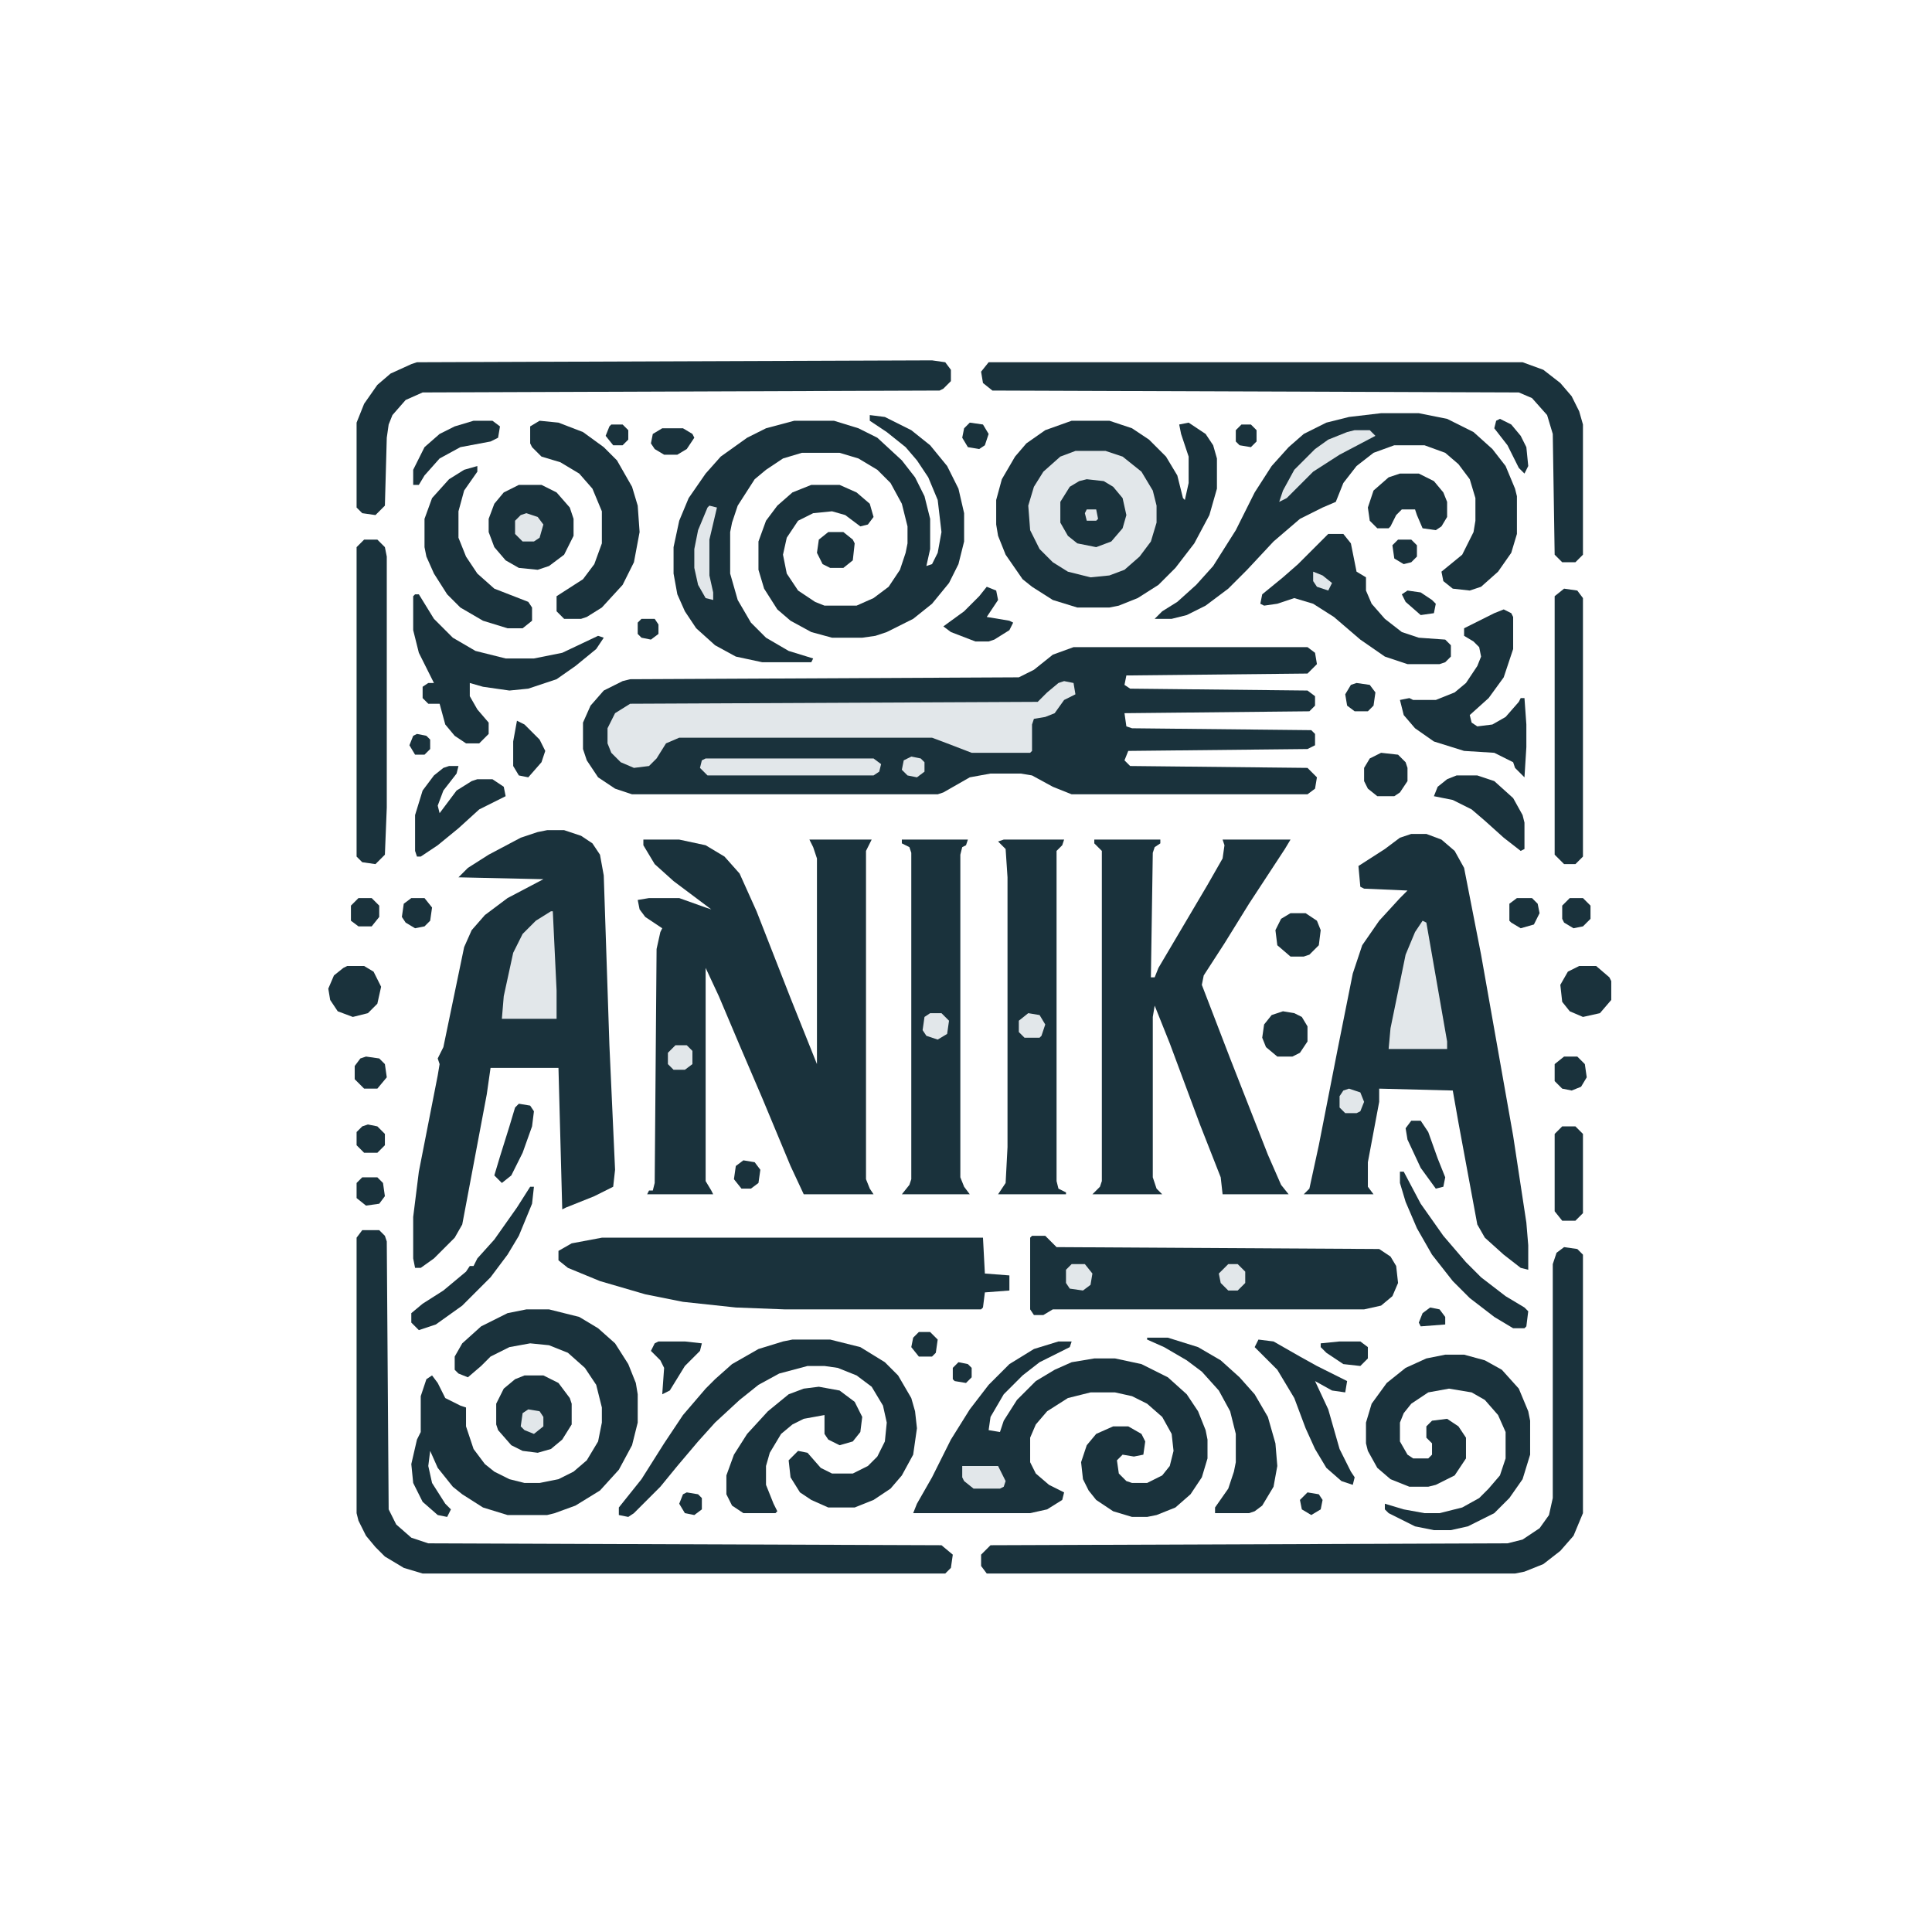 <svg version="1.1" viewBox="0 0 1024 1024" width="100" height="100" xmlns="http://www.w3.org/2000/svg">
<path transform="translate(0)" d="m0 0h1024v1024h-1024z" fill="none"/>
<path transform="translate(569,343)" d="m0 0h124l4 3 1 6-5 5-96 1-1 5 3 2 94 1 4 3v5l-3 3-98 1 1 7 3 1 95 1 2 2v6l-4 2-95 1-2 5 3 3 94 1 5 5-1 6-4 3h-125l-10-4-11-6-6-1h-16l-11 2-14 8-3 1h-162l-9-3-9-6-6-9-2-6v-14l4-9 7-8 10-5 4-1 206-1 8-4 10-8z" fill="#1A323C"/>
<path transform="translate(341,445)" d="m0 0h19l14 3 10 6 8 9 9 20 18 46 14 35v-109l-2-6-2-4h33l-3 6v174l2 5 2 3h-37l-7-15-15-36-12-28-11-26-7-15v113l3 5 1 2h-35l1-2h2l1-4 1-124 2-9 1-2-9-6-3-4-1-5 6-1h16l14 5 3 1-20-15-10-9-6-10z" fill="#1A323C"/>
<path transform="translate(290,440)" d="m0 0h9l9 3 6 4 4 6 2 11 3 90 3 66-1 9-10 5-15 6-2 1-2-75h-36l-2 14-13 69-4 7-11 11-7 5h-3l-1-5v-22l3-24 10-51 1-6-1-3 3-6 11-53 4-9 7-8 12-9 19-10-45-1 5-5 11-7 17-9 9-3z" fill="#1A323C"/>
<path transform="translate(748,442)" d="m0 0h8l8 3 7 6 5 9 9 46 17 96 7 46 1 12v13l-4-1-9-7-10-9-4-7-10-54-3-17-39-1v7l-6 32v13l3 4h-37l3-3 5-23 10-51 8-40 5-15 9-13 11-12 4-4-23-1-2-1-1-11 14-9 8-6z" fill="#1A323C"/>
<path transform="translate(580,445)" d="m0 0h35v2l-3 2-1 3-1 66h2l2-5 26-44 8-14 1-7-1-3h36l-3 5-19 29-13 21-11 17-1 5 15 39 20 51 7 16 4 5h-35l-1-9-11-28-16-43-8-20-1 6v85l2 6 3 3h-37l4-4 1-3v-175l-4-4z" fill="#1A323C"/>
<path transform="translate(461,220)" d="m0 0 8 1 14 7 10 8 9 11 6 12 3 13v15l-3 12-5 10-9 11-10 8-14 7-6 2-7 1h-16l-11-3-11-6-7-6-7-11-3-10v-15l4-11 6-8 8-7 10-4h15l9 4 7 6 2 7-3 4-4 1-8-6-7-2-10 1-8 4-6 9-2 9 2 10 6 9 9 6 5 2h17l9-4 8-6 6-9 3-9 1-5v-9l-3-12-6-11-7-7-10-6-10-3h-20l-10 3-9 6-6 5-9 14-3 9-1 5v22l4 14 7 12 8 8 12 7 13 4-1 2h-26l-14-3-11-6-10-9-6-9-4-9-2-11v-14l3-14 5-12 9-13 8-9 14-10 10-5 15-4h21l13 4 10 5 13 12 7 9 5 10 3 12v16l-2 9 3-1 3-6 2-11-2-17-5-12-6-9-6-7-10-8-9-6z" fill="#1A323C"/>
<path transform="translate(568,223)" d="m0 0h20l12 4 9 6 9 9 6 10 3 12 1 1 2-9v-14l-4-12-1-5 5-1 9 6 4 6 2 7v16l-4 14-8 15-10 13-9 9-11 7-10 4-5 1h-17l-13-4-11-7-5-4-9-13-4-10-1-6v-13l3-11 7-12 6-7 10-7z" fill="#1A323C"/>
<path transform="translate(319,656)" d="m0 0h202l1 19 13 1v8l-13 1-1 8-1 1h-104l-26-1-28-3-20-4-24-7-17-7-5-4v-5l7-4z" fill="#1A323C"/>
<path transform="translate(192,652)" d="m0 0h9l3 3 1 3 1 142 4 8 8 7 9 3 272 1 6 5-1 7-3 3h-277l-10-3-10-6-5-5-5-6-4-8-1-4v-146z" fill="#1A323C"/>
<path transform="translate(829,661)" d="m0 0 7 1 3 3v137l-5 12-7 8-9 7-10 4-5 1h-280l-3-4v-6l5-5 274-1 8-2 9-6 5-7 2-9v-124l2-6z" fill="#1A323C"/>
<path transform="translate(561,711)" d="m0 0h7l-1 3-16 8-9 7-10 10-7 12-1 7 6 1 2-6 7-11 10-10 10-6 9-4 12-2h11l14 3 14 7 10 9 6 9 4 10 1 5v10l-3 10-6 9-8 7-10 4-5 1h-8l-10-3-9-6-4-5-3-6-1-9 3-9 5-6 9-4h8l7 4 2 4-1 7-5 1-6-1-3 3 1 7 4 4 3 1h8l8-4 4-5 2-8-1-9-5-9-8-7-8-4-9-2h-13l-12 3-11 7-6 7-3 7v13l3 6 7 6 8 4-1 4-8 5-9 2h-62l2-5 8-14 10-20 10-16 10-13 11-11 13-8z" fill="#1A323C"/>
<path transform="translate(547,655)" d="m0 0h7l6 6 171 1 6 4 3 5 1 9-3 7-6 5-9 2h-165l-5 3h-5l-2-3v-38z" fill="#1A323C"/>
<path transform="translate(524,192)" d="m0 0h283l11 4 9 7 6 7 4 8 2 7v69l-4 4h-7l-4-4-1-64-3-10-8-9-7-3-279-1-5-4-1-6z" fill="#1A323C"/>
<path transform="translate(732,219)" d="m0 0h20l15 3 14 7 10 9 7 9 5 12 1 4v20l-3 10-7 10-9 8-6 2-9-1-5-4-1-5 11-9 6-12 1-6v-12l-3-10-6-8-7-6-11-4h-16l-11 4-9 7-7 9-4 10-7 3-12 6-14 12-14 15-10 10-12 9-10 5-8 2h-9l4-4 8-5 10-9 9-10 12-19 10-20 9-14 9-10 8-7 12-6 12-3z" fill="#1A323C"/>
<path transform="translate(494,191)" d="m0 0 7 1 3 4v6l-4 4-2 1-274 1-9 4-7 8-2 5-1 7-1 36-5 5-7-1-3-3v-45l4-10 7-10 7-6 11-5 3-1z" fill="#1A323C"/>
<path transform="translate(279,694)" d="m0 0h12l16 4 10 6 9 8 7 11 4 10 1 6v15l-3 12-7 13-10 11-13 8-11 4-4 1h-21l-13-4-11-7-5-4-8-10-4-9-1 8 2 9 7 11 3 3-2 4-5-1-8-7-5-10-1-10 3-13 2-4v-19l3-9 3-2 3 4 4 8 8 4 3 1v10l4 12 6 8 5 4 8 4 8 2h8l10-2 8-4 7-6 6-10 2-10v-8l-3-12-6-9-9-8-10-4-10-1-11 2-10 5-5 5-7 6-5-2-2-2v-7l4-7 10-9 14-7z" fill="#1A323C"/>
<path transform="translate(564,361)" d="m0 0 5 1 1 6-6 3-5 7-5 2-6 1-1 3v14l-1 1h-31l-13-5-8-3h-134l-7 3-5 8-4 4-8 1-7-3-5-5-2-5v-8l4-8 8-5 216-1 5-5 6-5z" fill="#E2E7EA"/>
<path transform="translate(532,445)" d="m0 0h32l-1 3-3 3v175l1 4 4 2v1h-36l4-6 1-19v-143l-1-15-4-4z" fill="#1A323C"/>
<path transform="translate(478,445)" d="m0 0h35l-1 3-2 1-1 4v171l2 5 3 4h-36l4-5 1-3v-173l-1-3-4-2z" fill="#1A323C"/>
<path transform="translate(420,710)" d="m0 0h20l16 4 13 8 7 7 7 12 2 7 1 9-2 14-6 11-6 7-9 6-10 4h-14l-9-4-6-4-5-8-1-9 5-5 5 1 7 8 6 3h11l8-4 5-5 4-8 1-10-2-9-6-10-8-6-10-4-7-1h-9l-15 4-11 6-10 8-13 12-9 10-11 13-9 11-14 14-3 2-5-1v-4l12-15 12-19 10-15 12-14 5-5 9-8 14-8 13-4z" fill="#1A323C"/>
<path transform="translate(766,718)" d="m0 0h10l11 3 9 5 9 10 5 12 1 5v18l-4 13-7 10-8 8-14 7-9 2h-9l-10-2-14-7-2-2v-3l10 3 11 2h8l12-3 9-5 5-5 6-7 3-9v-14l-4-9-7-8-7-4-12-2-11 2-9 6-4 5-2 5v10l4 7 3 2h8l2-2v-6l-3-3v-6l3-3 8-1 6 4 4 6v11l-6 9-10 5-4 1h-10l-10-4-7-6-5-9-1-4v-11l3-10 8-11 10-8 11-5z" fill="#1A323C"/>
<path transform="translate(570,239)" d="m0 0h16l9 3 10 8 6 10 2 8v9l-3 10-6 8-8 7-8 3-10 1-12-3-8-5-7-7-5-10-1-13 3-10 5-8 9-8z" fill="#E2E7EA"/>
<path transform="translate(193,286)" d="m0 0h7l4 4 1 5v133l-1 25-5 5-7-1-3-3v-164z" fill="#1A323C"/>
<path transform="translate(286,223)" d="m0 0 10 1 13 5 11 8 7 7 8 14 3 10 1 14-3 16-6 12-11 12-8 5-3 1h-9l-4-4v-8l14-9 6-8 4-11v-17l-5-12-7-8-10-6-10-3-5-5-1-2v-9z" fill="#1A323C"/>
<path transform="translate(220,315)" d="m0 0h2l8 13 10 10 12 7 16 4h15l15-3 19-9 3 1-4 6-11 9-10 7-15 5-10 1-14-2-7-2v7l4 7 6 7v6l-5 5h-7l-6-4-5-6-3-11h-6l-3-3v-6l3-2h3l-8-16-3-12v-18z" fill="#1A323C"/>
<path transform="translate(797,323)" d="m0 0 4 2 1 2v17l-5 15-8 11-10 9 1 4 3 2 8-1 7-4 7-8 1-2h2l1 14v12l-1 16-5-5-1-3-10-5-16-1-16-5-10-7-6-7-2-8 5-1 2 1h12l10-4 6-5 6-9 2-5-1-5-3-3-5-3v-4l16-8z" fill="#1A323C"/>
<path transform="translate(704,283)" d="m0 0h8l4 5 3 15 5 3v7l3 7 7 8 9 7 9 3 14 1 3 3v6l-3 3-3 1h-17l-12-4-13-9-14-12-11-7-10-3-9 3-7 1-2-1 1-5 11-9 8-7 14-14z" fill="#1A323C"/>
<path transform="translate(829,312)" d="m0 0 7 1 3 4v137l-4 4h-6l-5-5v-137z" fill="#1A323C"/>
<path transform="translate(434,735)" d="m0 0 11 2 8 6 4 8-1 8-4 5-7 2-6-3-2-3v-10l-11 2-6 3-6 5-6 10-2 7v10l4 10 2 4-1 1h-17l-6-4-3-6v-10l4-11 7-11 11-12 11-9 8-3z" fill="#1A323C"/>
<path transform="translate(608,709)" d="m0 0h11l16 5 12 7 10 9 8 9 7 12 4 14 1 12-2 11-6 10-4 3-3 1h-18v-3l7-10 3-9 1-5v-15l-3-12-6-11-9-10-8-6-12-7-9-4z" fill="#1A323C"/>
<path transform="translate(253,247)" d="m0 0v3l-7 10-3 11v14l4 10 6 9 9 8 18 7 2 3v7l-5 4h-8l-13-4-12-7-7-7-7-11-4-9-1-5v-15l4-11 9-10 8-5z" fill="#1A323C"/>
<path transform="translate(275,257)" d="m0 0h12l8 4 7 8 2 6v9l-5 10-8 6-6 2-10-1-7-4-6-7-3-8v-7l3-8 5-6z" fill="#1A323C"/>
<path transform="translate(278,729)" d="m0 0h10l8 4 6 8 1 3v11l-5 8-6 5-7 2-8-1-6-3-7-8-1-3v-11l4-8 6-5z" fill="#1A323C"/>
<path transform="translate(754,488)" d="m0 0 2 1 11 63v4h-31l1-11 8-39 5-12z" fill="#E2E7EA"/>
<path transform="translate(292,483)" d="m0 0h1l2 42v15h-29l1-12 5-23 5-10 7-7z" fill="#E2E7EA"/>
<path transform="translate(667,710)" d="m0 0 8 1 14 8 9 5 16 8-1 6-7-1-9-5 7 15 6 21 6 12 2 3-1 4-6-2-8-7-6-10-5-11-6-16-9-15-12-12z" fill="#1A323C"/>
<path transform="translate(238,406)" d="m0 0h5l-1 4-7 9-3 8 1 4 9-12 8-5 3-1h8l6 4 1 5-14 7-11 10-11 9-9 6h-2l-1-3v-19l4-13 6-8 5-4z" fill="#1A323C"/>
<path transform="translate(742,621)" d="m0 0h2l9 17 12 17 12 14 8 8 13 10 10 6 2 2-1 8-1 1h-6l-10-6-13-10-9-9-11-14-8-14-6-14-3-10z" fill="#1A323C"/>
<path transform="translate(576,254)" d="m0 0 9 1 5 3 5 6 2 9-2 7-6 7-8 3-10-2-5-4-4-7v-11l5-8 5-3z" fill="#1A323C"/>
<path transform="translate(281,629)" d="m0 0h2l-1 9-7 17-6 10-9 12-15 15-14 10-9 3-4-4v-5l6-5 11-7 12-10 2-3h2l2-4 9-10 12-17z" fill="#1A323C"/>
<path transform="translate(742,251)" d="m0 0h10l8 4 5 6 2 5v8l-3 5-3 2-7-1-3-7-1-3h-7l-3 3-3 6-1 1h-6l-4-4-1-7 3-9 8-7z" fill="#1A323C"/>
<path transform="translate(772,411)" d="m0 0h11l9 3 10 9 5 9 1 4v14l-2 1-9-7-10-9-7-6-10-5-10-2 2-5 5-4z" fill="#1A323C"/>
<path transform="translate(374,402)" d="m0 0h89l4 3-1 4-3 2h-88l-4-4 1-4z" fill="#E2E7EA"/>
<path transform="translate(828,597)" d="m0 0h7l4 4v42l-4 4h-7l-4-5v-41z" fill="#1A323C"/>
<path transform="translate(837,512)" d="m0 0h9l7 6 1 2v10l-6 7-9 2-7-3-4-5-1-9 4-7z" fill="#1A323C"/>
<path transform="translate(184,512)" d="m0 0h9l5 3 4 8-2 9-5 5-8 2-8-3-4-6-1-6 3-7 5-4z" fill="#1A323C"/>
<path transform="translate(251,223)" d="m0 0h10l4 3-1 6-4 2-16 3-11 6-8 9-3 5h-3v-8l6-12 8-7 8-4z" fill="#1A323C"/>
<path transform="translate(523,311)" d="m0 0 5 2 1 5-6 9 12 2 2 1-2 4-8 5-3 1h-7l-13-5-4-3 11-8 8-8z" fill="#1A323C"/>
<path transform="translate(680,536)" d="m0 0 6 1 4 2 3 5v8l-4 6-4 2h-8l-6-5-2-5 1-7 4-5z" fill="#1A323C"/>
<path transform="translate(684,484)" d="m0 0h8l6 4 2 5-1 8-5 5-3 1h-7l-7-6-1-8 3-6z" fill="#1A323C"/>
<path transform="translate(732,399)" d="m0 0 9 1 4 4 1 3v7l-4 6-3 2h-9l-5-4-2-4v-7l3-5z" fill="#1A323C"/>
<path transform="translate(718,228)" d="m0 0h8l3 3-19 10-14 9-14 14-4 2 2-6 6-11 11-11 7-5 10-4z" fill="#E2E7EA"/>
<path transform="translate(275,585)" d="m0 0 6 1 2 3-1 8-5 14-6 12-5 4-4-4 3-10 5-16 3-10z" fill="#1A323C"/>
<path transform="translate(349,711)" d="m0 0h14l9 1-1 4-8 8-8 13-4 2 1-14-2-4-5-5 2-4z" fill="#1A323C"/>
<path transform="translate(748,594)" d="m0 0h5l4 6 5 14 4 10-1 5-4 1-8-11-7-15-1-6z" fill="#1A323C"/>
<path transform="translate(274,382)" d="m0 0 4 2 8 8 3 6-2 6-7 8-5-1-3-5v-13z" fill="#1A323C"/>
<path transform="translate(439,282)" d="m0 0h8l5 4 1 2-1 9-5 4h-7l-4-2-3-6 1-7z" fill="#1A323C"/>
<path transform="translate(376,268)" d="m0 0 4 1-4 17v19l2 9v4l-4-1-4-7-2-9v-10l2-10 5-12z" fill="#E2E7EA"/>
<path transform="translate(829,560)" d="m0 0h7l4 4 1 7-3 5-5 2-5-1-4-4v-9z" fill="#1A323C"/>
<path transform="translate(351,227)" d="m0 0h11l5 3 1 2-4 6-5 3h-7l-5-3-2-3 1-5z" fill="#1A323C"/>
<path transform="translate(510,777)" d="m0 0h19l4 8-1 3-2 1h-14l-5-4-1-2z" fill="#E2E7EA"/>
<path transform="translate(710,711)" d="m0 0h11l4 3v6l-4 4-9-1-9-6-3-3v-2z" fill="#1A323C"/>
<path transform="translate(194,560)" d="m0 0 7 1 3 3 1 7-5 6h-7l-5-5v-7l3-4z" fill="#1A323C"/>
<path transform="translate(795,222)" d="m0 0 6 3 5 6 3 6 1 10-2 4-3-3-6-12-7-9 1-4z" fill="#1A323C"/>
<path transform="translate(804,476)" d="m0 0h8l3 3 1 5-3 6-7 2-5-3-1-1v-9z" fill="#1A323C"/>
<path transform="translate(218,476)" d="m0 0h7l4 5-1 7-3 3-5 1-5-3-2-3 1-7z" fill="#1A323C"/>
<path transform="translate(832,476)" d="m0 0h7l4 4v7l-4 4-5 1-5-3-1-2v-7z" fill="#1A323C"/>
<path transform="translate(190,476)" d="m0 0h7l4 4v6l-4 5h-7l-4-3v-8z" fill="#1A323C"/>
<path transform="translate(719,362)" d="m0 0 7 1 3 4-1 7-3 3h-7l-4-3-1-6 3-5z" fill="#1A323C"/>
<path transform="translate(192,624)" d="m0 0h8l3 3 1 7-3 4-7 1-5-4v-8z" fill="#1A323C"/>
<path transform="translate(195,596)" d="m0 0 5 1 4 4v6l-4 4h-7l-4-4v-7l3-3z" fill="#1A323C"/>
<path transform="translate(279,272)" d="m0 0 6 2 3 4-2 7-3 2h-6l-4-4v-7l3-3z" fill="#E2E7EA"/>
<path transform="translate(394,615)" d="m0 0 6 1 3 4-1 7-4 3h-5l-4-5 1-7z" fill="#1A323C"/>
<path transform="translate(568,670)" d="m0 0h7l4 5-1 6-4 3-7-1-2-3v-7z" fill="#E2E7EA"/>
<path transform="translate(493,537)" d="m0 0h6l4 4-1 7-5 3-6-2-2-3 1-7z" fill="#E2E7EA"/>
<path transform="translate(651,670)" d="m0 0h5l4 4v6l-4 4h-5l-4-4-1-5z" fill="#E2E7EA"/>
<path transform="translate(487,706)" d="m0 0h6l4 4-1 7-2 2h-7l-4-5 1-5z" fill="#1A323C"/>
<path transform="translate(514,224)" d="m0 0 7 1 3 5-2 6-3 2-6-1-3-5 1-5z" fill="#1A323C"/>
<path transform="translate(746,313)" d="m0 0 7 1 6 4 2 2-1 5-7 1-8-7-2-4z" fill="#1A323C"/>
<path transform="translate(545,537)" d="m0 0 6 1 3 5-2 6-1 1h-8l-3-3v-6z" fill="#E2E7EA"/>
<path transform="translate(358,554)" d="m0 0h6l3 3v7l-4 3h-6l-3-3v-6z" fill="#E2E7EA"/>
<path transform="translate(741,286)" d="m0 0h7l3 3v6l-3 3-4 1-5-3-1-7z" fill="#1A323C"/>
<path transform="translate(715,577)" d="m0 0 6 2 2 5-2 5-2 1h-6l-3-3v-6l2-3z" fill="#E2E7EA"/>
<path transform="translate(280,747)" d="m0 0 6 1 2 3v5l-5 4-5-2-2-2 1-7z" fill="#E2E7EA"/>
<path transform="translate(364,791)" d="m0 0 6 1 2 2v6l-4 3-5-1-3-5 2-5z" fill="#1A323C"/>
<path transform="translate(658,225)" d="m0 0h5l3 3v6l-3 3-6-1-2-2v-6z" fill="#1A323C"/>
<path transform="translate(693,791)" d="m0 0 6 1 2 3-1 5-5 3-5-3-1-5z" fill="#1A323C"/>
<path transform="translate(324,225)" d="m0 0h6l3 3v5l-3 3h-5l-4-5 2-5z" fill="#1A323C"/>
<path transform="translate(340,328)" d="m0 0h7l2 3v5l-4 3-5-1-2-2v-6z" fill="#1A323C"/>
<path transform="translate(758,693)" d="m0 0 5 1 3 4v4l-13 1-1-2 2-5z" fill="#1A323C"/>
<path transform="translate(483,401)" d="m0 0 5 1 2 2v5l-4 3-5-1-3-3 1-5z" fill="#E2E7EA"/>
<path transform="translate(221,389)" d="m0 0 5 1 2 2v5l-3 3h-5l-3-5 2-5z" fill="#1A323C"/>
<path transform="translate(508,722)" d="m0 0 5 1 2 2v5l-3 3-6-1-1-1v-6z" fill="#1A323C"/>
<path transform="translate(696,303)" d="m0 0 5 2 5 4-2 4-6-2-2-3z" fill="#E2E7EA"/>
<path transform="translate(576,270)" d="m0 0h5l1 5-1 1h-5l-1-4z" fill="#E2E7EA"/>
</svg>




